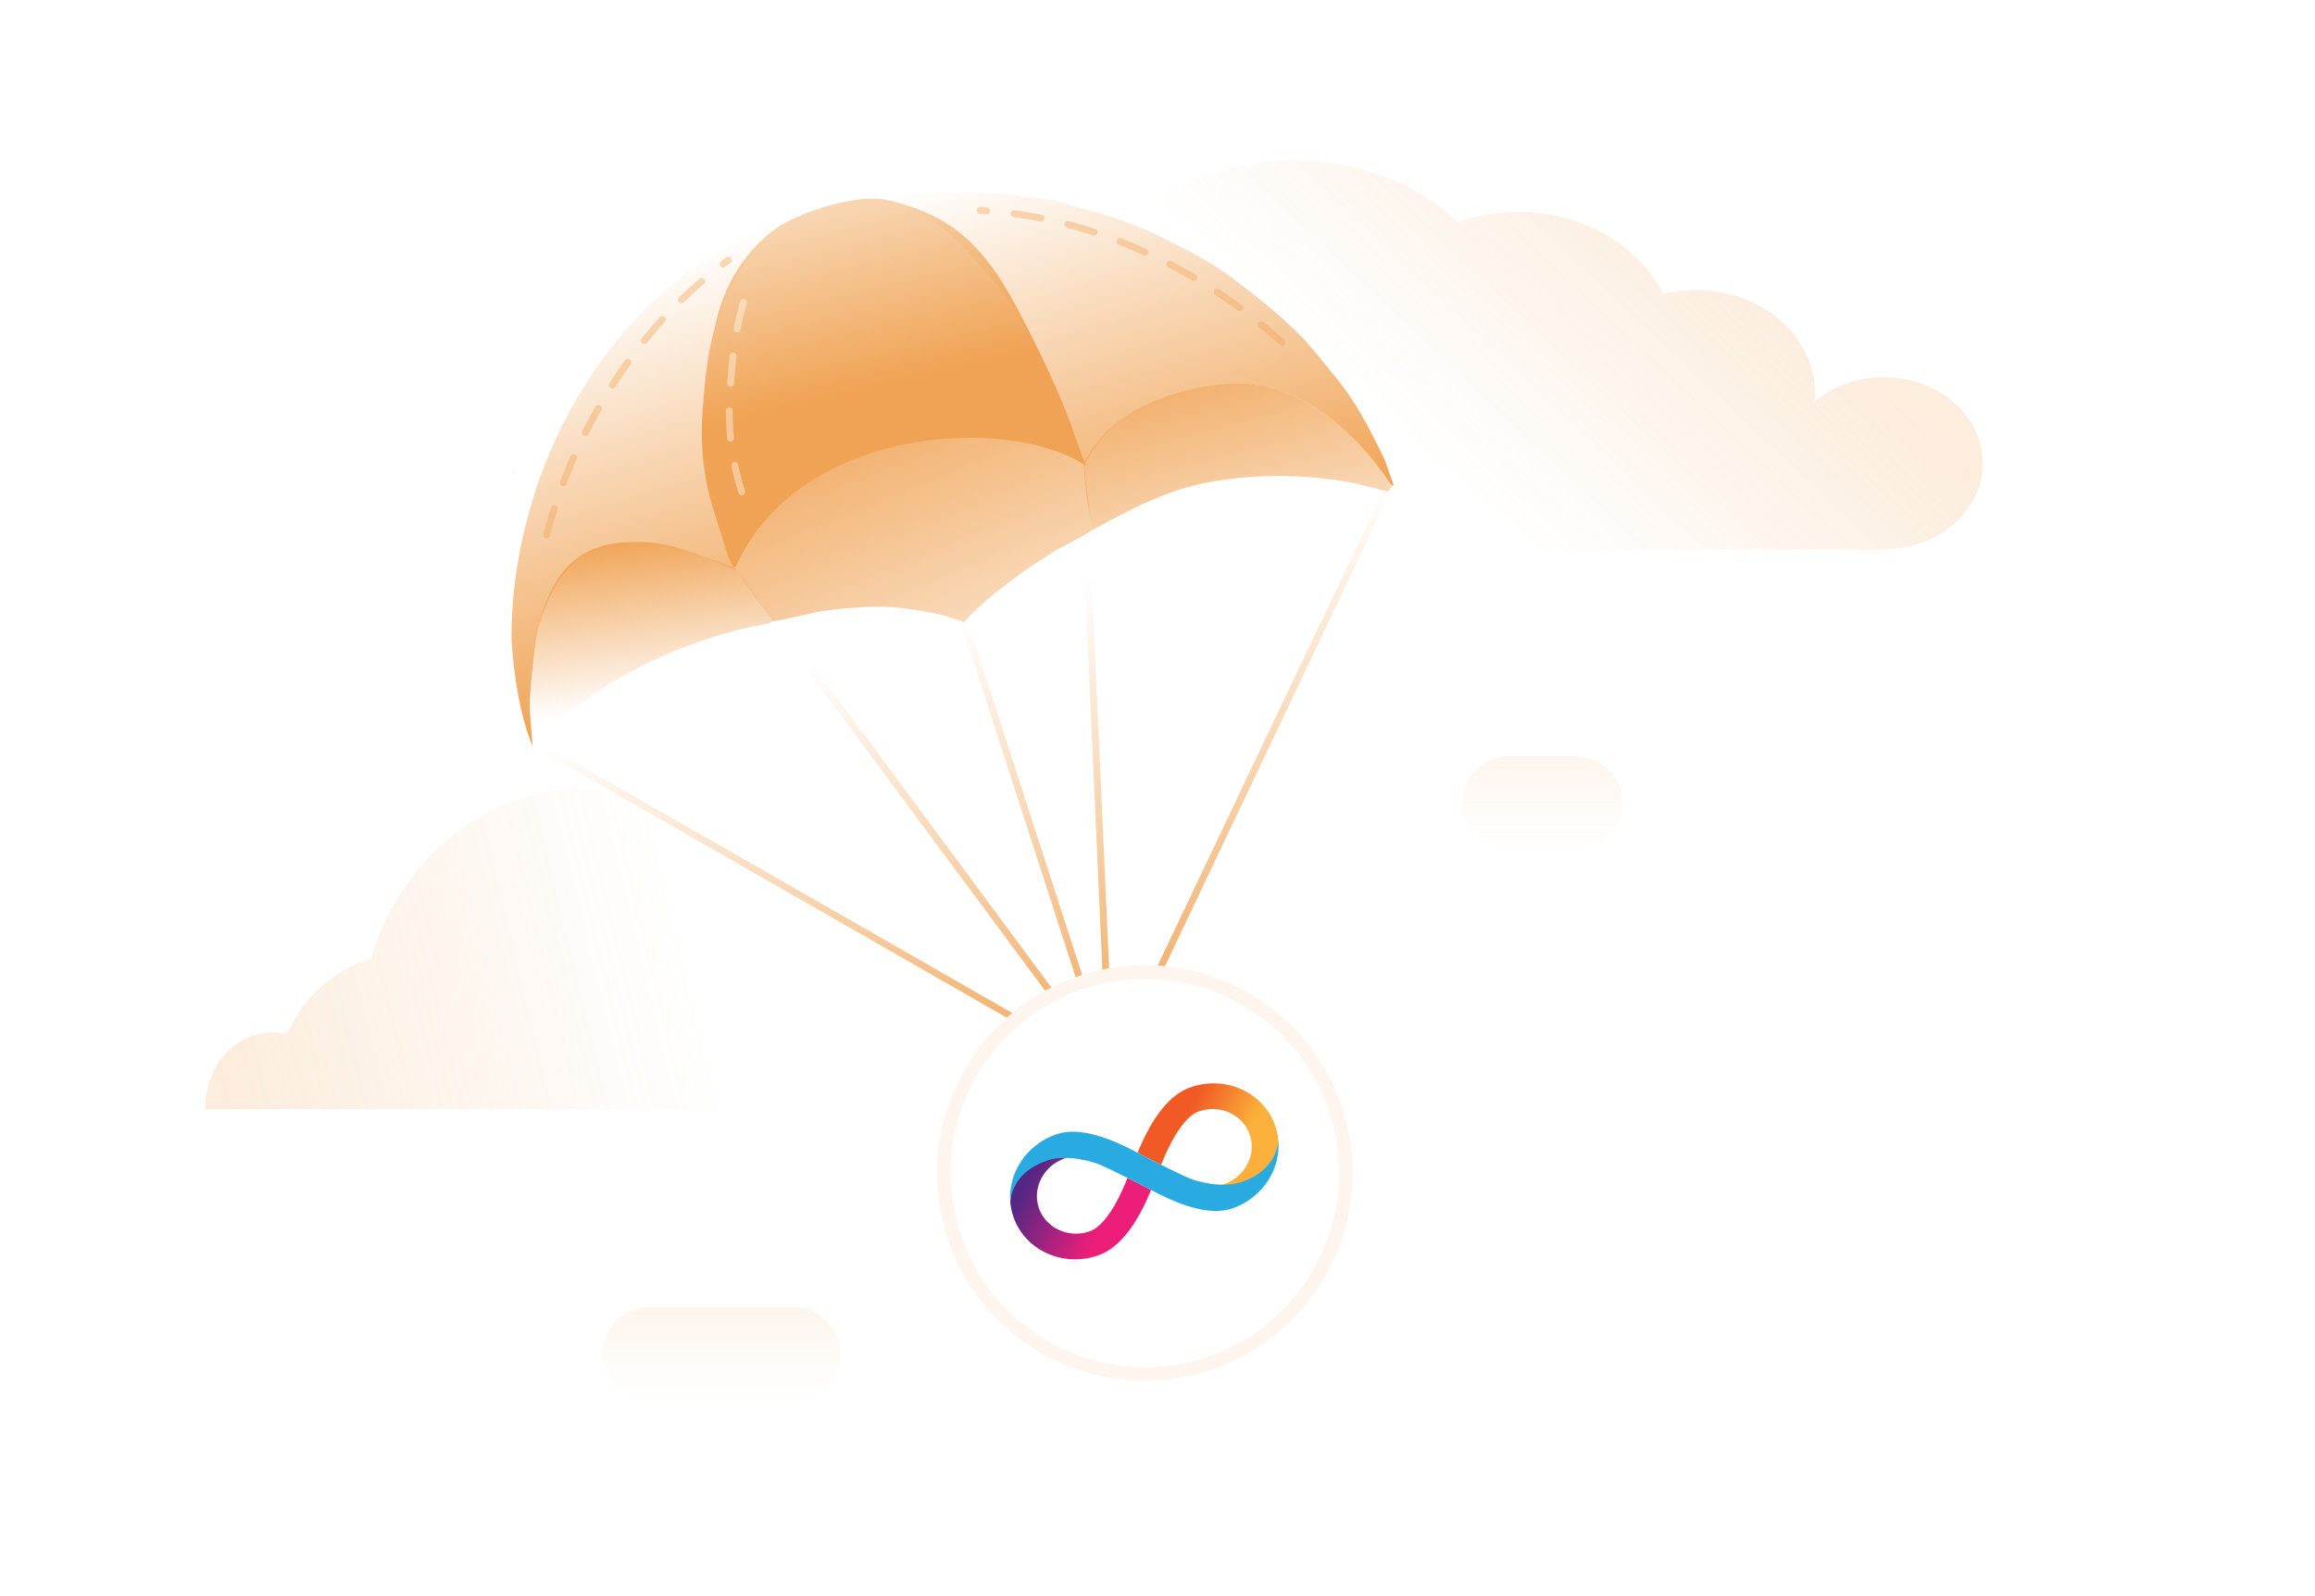 <svg width="361" height="249" viewBox="0 0 361 249" fill="none" xmlns="http://www.w3.org/2000/svg">
<rect width="361" height="249" fill="white"/>
<path opacity="0.2" d="M293.767 58.842C289.57 58.842 285.769 60.305 282.988 62.671C283.025 62.26 283.061 61.848 283.061 61.429C283.061 52.475 274.72 45.217 264.432 45.217C262.674 45.217 260.979 45.443 259.367 45.84C255.516 38.294 246.835 33.029 236.736 33.029C233.412 33.029 230.242 33.603 227.345 34.638C220.981 28.71 211.925 25 201.868 25C182.611 25 167 38.586 167 55.345C167 72.104 182.611 85.69 201.868 85.69C201.898 85.69 201.927 85.688 201.956 85.688H293.767C302.25 85.688 309.125 79.736 309.19 72.37V72.265C309.19 64.85 302.287 58.842 293.767 58.842Z" fill="url(#paint0_linear_6815_101143)"/>
<path opacity="0.2" d="M182.477 162.237C180.565 162.237 178.775 162.808 177.227 163.789C174.206 159.786 169.67 157.227 164.58 157.227C160.615 157.227 156.978 158.774 154.134 161.348C150.822 153.966 143.933 148.889 135.966 148.889C131.932 148.889 128.176 150.196 125.018 152.439C121.288 135.545 107.498 123 91.047 123C75.539 123 62.397 134.15 57.816 149.582C52.072 151.196 47.322 155.528 44.72 161.254C44.023 161.094 43.302 161.009 42.563 161.009C36.729 161.009 32 166.231 32 172.671C32 172.783 32.012 172.89 32.015 173H193C192.582 166.981 188.035 162.237 182.477 162.237Z" fill="url(#paint1_linear_6815_101143)"/>
<path opacity="0.1" d="M253.051 125.248C253.051 129.253 249.755 132.498 245.688 132.498H235.361C231.296 132.498 228 129.253 228 125.248C228 121.245 231.296 118 235.361 118H245.688C249.755 118 253.051 121.245 253.051 125.248Z" fill="url(#paint2_linear_6815_101143)"/>
<path opacity="0.1" d="M131.05 211.132C131.05 215.137 127.754 218.382 123.687 218.382H101.359C97.294 218.382 93.999 215.137 93.999 211.132C93.999 207.129 97.294 203.884 101.359 203.884H123.687C127.754 203.884 131.05 207.129 131.05 211.132Z" fill="url(#paint3_linear_6815_101143)"/>
<path d="M80.198 73.213C80.266 73.223 80.276 73.257 80.247 73.32C80.229 73.341 80.159 73.307 80.159 73.307C80.159 73.307 80.163 73.229 80.198 73.213Z" fill="#F0A354"/>
<path d="M80.135 73.668C80.203 73.687 80.209 73.72 80.172 73.775C80.153 73.793 80.083 73.755 80.083 73.755C80.083 73.755 80.096 73.678 80.135 73.668Z" fill="#F0A354"/>
<path d="M114.389 88.388C114.403 88.274 115.28 87.274 115.183 87.192C116.447 82.268 119.603 78.638 123.336 75.445C127.519 71.867 132.275 69.316 137.608 67.892C142.993 66.454 148.414 66.618 153.967 67.661C154.571 67.883 155.055 68.026 155.537 68.177C156.635 68.522 158.118 68.451 159.581 68.7C161.643 69.052 163.736 69.717 165.264 70.259C166.886 70.835 167.498 71.477 169.106 72.267C169.263 75.61 169.85 79.032 170.304 82.675C168.571 83.951 165.185 85.348 163.497 86.555C162.231 87.46 160.86 88.22 159.607 89.141C156.259 91.598 152.921 94.074 150.335 97.036C148.728 96.537 147.315 95.945 145.843 95.677C143.296 95.214 140.719 94.739 138.142 94.664C135.272 94.579 132.374 94.808 129.515 95.135C126.613 95.467 123.439 96.48 120.502 96.911C118.516 94.238 115.034 89.02 114.389 88.388Z" fill="url(#paint4_linear_6815_101143)"/>
<path d="M114.621 88.644C116.568 91.014 118.85 94.565 120.474 96.877C120.448 97.287 117.232 97.703 116.821 97.831C111.098 99.172 105.677 101.07 100.509 103.657C93.037 107.398 89.119 110.437 83.541 116.431C83.333 115.77 83.179 116.868 82.953 116.13C82.813 113.763 82.528 111.485 82.625 109.223C82.748 106.344 83.154 103.476 83.487 100.609C83.848 97.506 84.762 94.358 86.212 91.607C88.523 87.223 92.3 84.906 97.225 84.568C104.321 84.082 109.098 86.616 114.621 88.644Z" fill="url(#paint5_linear_6815_101143)"/>
<path d="M169.003 72.288C170.113 70.424 171.198 68.568 172.829 67.056C175.051 64.997 177.627 63.509 180.365 62.371C183.768 60.958 187.585 60.161 191.279 59.924C197.168 59.545 202.445 61.403 207.129 64.936C211.199 68.005 214.199 71.553 217.102 75.691C217.004 76.009 216.651 76.377 216.431 76.67C214.363 76.196 212.38 75.561 210.349 75.207C203.034 73.93 195.701 73.897 188.386 75.234C183.754 76.081 179.465 77.905 175.297 80.03C173.643 80.873 172.025 81.784 170.306 82.695C169.942 79.379 169.284 78.636 168.999 72.289C168.999 72.289 169.003 72.288 169.003 72.288Z" fill="url(#paint6_linear_6815_101143)"/>
<path d="M130.602 59.247C130.691 59.307 130.726 59.39 130.785 59.535C130.692 59.606 130.574 59.616 130.412 59.586C130.428 59.454 130.488 59.361 130.602 59.247Z" fill="#D99823"/>
<path d="M79.776 100.125C79.678 92.818 80.796 85.689 82.845 78.686C84.51 72.996 86.805 67.58 89.776 62.454C94.644 54.054 100.864 46.874 108.886 41.319C114.36 37.527 119.801 34.846 125.41 33.266C120.174 35.811 116.418 39.852 113.854 44.982C111.97 48.75 110.882 52.8 110.27 56.972C109.204 64.236 109.545 71.464 111.193 78.588C111.929 81.767 113.207 84.822 114.282 88.114C114.377 88.522 114.891 88.787 114.873 89.011C111.53 87.55 107.871 85.801 104.298 85.202C101.963 84.81 99.555 84.409 97.218 84.569C92.292 84.906 88.668 87.488 86.356 91.873C84.906 94.624 83.84 97.506 83.479 100.61C83.146 103.477 82.74 106.345 82.617 109.223C82.52 111.485 82.959 114.159 83.028 116.351C80.973 111.204 80.203 105.656 79.776 100.125Z" fill="url(#paint7_linear_6815_101143)"/>
<path d="M156.564 30.12C156.71 30.14 156.771 30.197 156.838 30.207C159.422 30.572 162.007 30.933 164.672 31.299C165.604 31.583 166.44 31.925 167.309 32.131C172.322 33.316 177.165 34.981 181.76 37.31C184.435 38.667 187.157 39.981 189.658 41.62C192.422 43.432 195.001 45.537 197.576 47.62C199.374 49.075 201.087 50.647 202.727 52.278C203.974 53.517 205.056 54.923 206.194 56.27C206.916 57.125 207.594 58.016 208.309 58.875C211.326 62.501 213.452 66.669 215.524 70.858C216.26 72.347 216.7 73.982 217.302 75.64C217.33 75.729 217.243 75.765 217.139 75.723C216.922 75.54 216.799 75.405 216.698 75.255C214.012 71.295 210.872 67.773 207.029 64.875C202.345 61.342 197.153 59.616 191.264 59.995C187.57 60.232 183.956 60.897 180.554 62.311C177.816 63.448 175.24 64.936 173.018 66.996C171.387 68.508 170.238 70.48 169.128 72.343C167.891 69.128 166.802 65.761 165.457 62.592C164.156 59.526 162.741 56.5 161.218 53.538C160.037 51.239 158.706 49.003 157.266 46.857C156.124 45.154 154.783 43.568 153.411 42.038C151.561 39.974 149.756 37.82 147.637 36.059C145.279 34.1 142.645 32.435 139.556 31.735C138.744 31.551 137.932 31.372 137.12 31.19C137.113 31.09 137.107 30.989 137.1 30.889C137.706 30.776 138.308 30.601 138.919 30.562C141.912 30.372 144.906 30.144 147.904 30.071C150.761 30.002 153.622 30.106 156.564 30.12Z" fill="url(#paint8_linear_6815_101143)"/>
<path d="M85.227 83.466C86.949 77 89.39 70.825 92.601 64.959C97.862 55.346 104.683 47.074 113.582 40.584" stroke="#F0A354" stroke-opacity="0.4" stroke-width="1.071" stroke-linecap="round" stroke-dasharray="4.28 4.28"/>
<path d="M199.925 53.417C194.967 48.923 189.564 45.065 183.682 41.883C174.043 36.669 163.822 33.428 152.827 32.813" stroke="#F0A354" stroke-opacity="0.4" stroke-width="1.071" stroke-linecap="round" stroke-dasharray="4.28 4.28"/>
<path d="M138.577 31.243C133.485 30.005 124.205 33.34 121.118 35.569C113.822 40.839 112.148 48.179 111.638 50.358C111.001 53.081 110.177 55.03 109.555 64.204C108.943 73.23 110.992 78.668 112.007 81.906C113.284 85.98 114.26 89.454 114.801 88.257C124.704 66.355 157.425 64.684 169.335 72.652C167.411 67.978 166.818 63.69 158.695 48.225C153.003 37.39 147.643 33.449 138.577 31.243Z" fill="url(#paint9_linear_6815_101143)"/>
<path d="M115.923 47.144C115.286 49.868 114.462 51.816 113.839 60.991C113.227 70.016 115.276 75.454 116.292 78.692" stroke="white" stroke-opacity="0.4" stroke-width="1.071" stroke-linecap="round" stroke-dasharray="4.28 4.28"/>
<path fill-rule="evenodd" clip-rule="evenodd" d="M171.21 165.661L113.881 88.266L114.79 87.599L171.627 164.422L149.782 96.971L150.801 96.641L172.447 163.479L168.324 71.573L169.394 71.528L173.591 165.194L216.535 74.819L217.304 75.686L173.384 168.13L83.026 116.35L82.908 115.048L171.21 165.661Z" fill="url(#paint10_linear_6815_101143)"/>
<g clip-path="url(#clip0_6815_101143)">
<circle cx="178.532" cy="182.964" r="32.418" transform="rotate(-19.294 178.532 182.964)" fill="white"/>
<circle cx="178.532" cy="182.964" r="31.347" transform="rotate(-19.294 178.532 182.964)" stroke="#F0A354" stroke-opacity="0.1" stroke-width="2.142"/>
<path d="M185.63 169.602C183.349 170.401 181.264 172.416 179.425 175.59C178.553 177.095 177.877 178.616 177.39 179.814C177.39 179.814 177.39 179.814 177.4 179.819L177.397 179.812C177.397 179.812 179.148 180.725 181.067 181.689C181.517 180.542 182.188 178.96 183.062 177.439C184.698 174.616 186.072 173.66 186.944 173.355C190.223 172.207 193.777 173.821 194.873 176.949C195.96 180.057 194.182 183.537 190.917 184.704C190.768 184.756 190.569 184.802 190.311 184.838C191.408 184.905 192.538 184.837 193.515 184.495C199.521 182.392 199.354 178.145 199.335 177.84C199.266 177.077 199.101 176.31 198.836 175.554C197.02 170.365 191.091 167.691 185.63 169.602Z" fill="url(#paint11_linear_6815_101143)"/>
<path d="M171.257 195.815C173.537 195.016 175.623 193.001 177.461 189.827C178.334 188.322 179.01 186.801 179.496 185.602C179.496 185.602 179.496 185.602 179.487 185.598L179.489 185.605C179.489 185.605 177.739 184.692 175.819 183.728C175.37 184.875 174.699 186.456 173.824 187.978C172.189 190.8 170.814 191.757 169.943 192.062C166.661 193.203 163.107 191.589 162.012 188.461C160.924 185.353 162.703 181.873 165.968 180.706C166.116 180.654 166.315 180.608 166.573 180.572C165.476 180.505 164.347 180.573 163.369 180.915C157.363 183.018 157.537 187.263 157.547 187.563C157.618 188.333 157.781 189.093 158.045 189.849C159.867 195.052 165.796 197.726 171.257 195.815Z" fill="url(#paint12_linear_6815_101143)"/>
<path d="M193.473 184.416C190.372 185.416 186.347 184.162 185.489 183.8C183.269 182.864 177.936 180.098 177.517 179.879C173.575 177.747 168.491 175.602 164.652 176.946L164.645 176.949L164.638 176.951C159.984 178.604 157.151 183.069 157.548 187.563C157.531 187.265 157.698 182.815 163.384 180.98C166.485 179.98 170.536 181.264 171.401 181.623C173.621 182.559 178.955 185.325 179.373 185.544C183.313 187.669 188.397 189.814 192.236 188.47L192.243 188.468L192.25 188.465C196.903 186.813 199.744 182.345 199.34 177.853C199.35 178.154 199.164 182.572 193.473 184.416Z" fill="#29ABE2"/>
</g>
<defs>
<linearGradient id="paint0_linear_6815_101143" x1="276.5" y1="45" x2="238.095" y2="85.69" gradientUnits="userSpaceOnUse">
<stop stop-color="#F0A354"/>
<stop offset="1" stop-color="#F0A354" stop-opacity="0"/>
</linearGradient>
<linearGradient id="paint1_linear_6815_101143" x1="34" y1="167" x2="106.845" y2="149.483" gradientUnits="userSpaceOnUse">
<stop stop-color="#F0A354"/>
<stop offset="1" stop-color="#F0A354" stop-opacity="0"/>
</linearGradient>
<linearGradient id="paint2_linear_6815_101143" x1="246.525" y1="118" x2="246.525" y2="132.498" gradientUnits="userSpaceOnUse">
<stop stop-color="#F0A354"/>
<stop offset="1" stop-color="#F0A354" stop-opacity="0"/>
</linearGradient>
<linearGradient id="paint3_linear_6815_101143" x1="112.524" y1="203.884" x2="112.524" y2="218.382" gradientUnits="userSpaceOnUse">
<stop stop-color="#F0A354"/>
<stop offset="1" stop-color="#F0A354" stop-opacity="0"/>
</linearGradient>
<linearGradient id="paint4_linear_6815_101143" x1="152.586" y1="96.931" x2="135.762" y2="55.597" gradientUnits="userSpaceOnUse">
<stop stop-color="#F0A354" stop-opacity="0.4"/>
<stop offset="1" stop-color="#F0A354"/>
</linearGradient>
<linearGradient id="paint5_linear_6815_101143" x1="106.804" y1="109.646" x2="103.38" y2="82.902" gradientUnits="userSpaceOnUse">
<stop stop-color="#F0A354" stop-opacity="0"/>
<stop offset="1" stop-color="#F0A354"/>
</linearGradient>
<linearGradient id="paint6_linear_6815_101143" x1="199.355" y1="82.49" x2="190.845" y2="49.54" gradientUnits="userSpaceOnUse">
<stop stop-color="#F0A354" stop-opacity="0.4"/>
<stop offset="1" stop-color="#F0A354"/>
</linearGradient>
<linearGradient id="paint7_linear_6815_101143" x1="114.131" y1="106.6" x2="94.202" y2="43.029" gradientUnits="userSpaceOnUse">
<stop stop-color="#F0A354"/>
<stop offset="1" stop-color="#F0A354" stop-opacity="0"/>
</linearGradient>
<linearGradient id="paint8_linear_6815_101143" x1="187.166" y1="85.169" x2="167.192" y2="21.455" gradientUnits="userSpaceOnUse">
<stop stop-color="#F0A354"/>
<stop offset="1" stop-color="#F0A354" stop-opacity="0"/>
</linearGradient>
<linearGradient id="paint9_linear_6815_101143" x1="136.246" y1="60.495" x2="124.187" y2="10.211" gradientUnits="userSpaceOnUse">
<stop stop-color="#F0A354"/>
<stop offset="1" stop-color="#F0A354" stop-opacity="0"/>
</linearGradient>
<linearGradient id="paint10_linear_6815_101143" x1="150.357" y1="96.227" x2="172.827" y2="168.304" gradientUnits="userSpaceOnUse">
<stop stop-color="#F0A354" stop-opacity="0"/>
<stop offset="1" stop-color="#F0A354"/>
</linearGradient>
<linearGradient id="paint11_linear_6815_101143" x1="180.907" y1="172.652" x2="198.969" y2="181.975" gradientUnits="userSpaceOnUse">
<stop offset="0.21" stop-color="#F15A24"/>
<stop offset="0.684" stop-color="#FBB03B"/>
</linearGradient>
<linearGradient id="paint12_linear_6815_101143" x1="175.979" y1="192.765" x2="157.918" y2="183.442" gradientUnits="userSpaceOnUse">
<stop offset="0.21" stop-color="#ED1E79"/>
<stop offset="0.893" stop-color="#522785"/>
</linearGradient>
<clipPath id="clip0_6815_101143">
<path d="M147.936 193.675C142.02 176.777 150.923 158.282 167.821 152.367C184.719 146.451 203.214 155.354 209.129 172.252C215.045 189.15 206.142 207.645 189.244 213.56C172.346 219.476 153.851 210.573 147.936 193.675Z" fill="white"/>
</clipPath>
</defs>
</svg>
